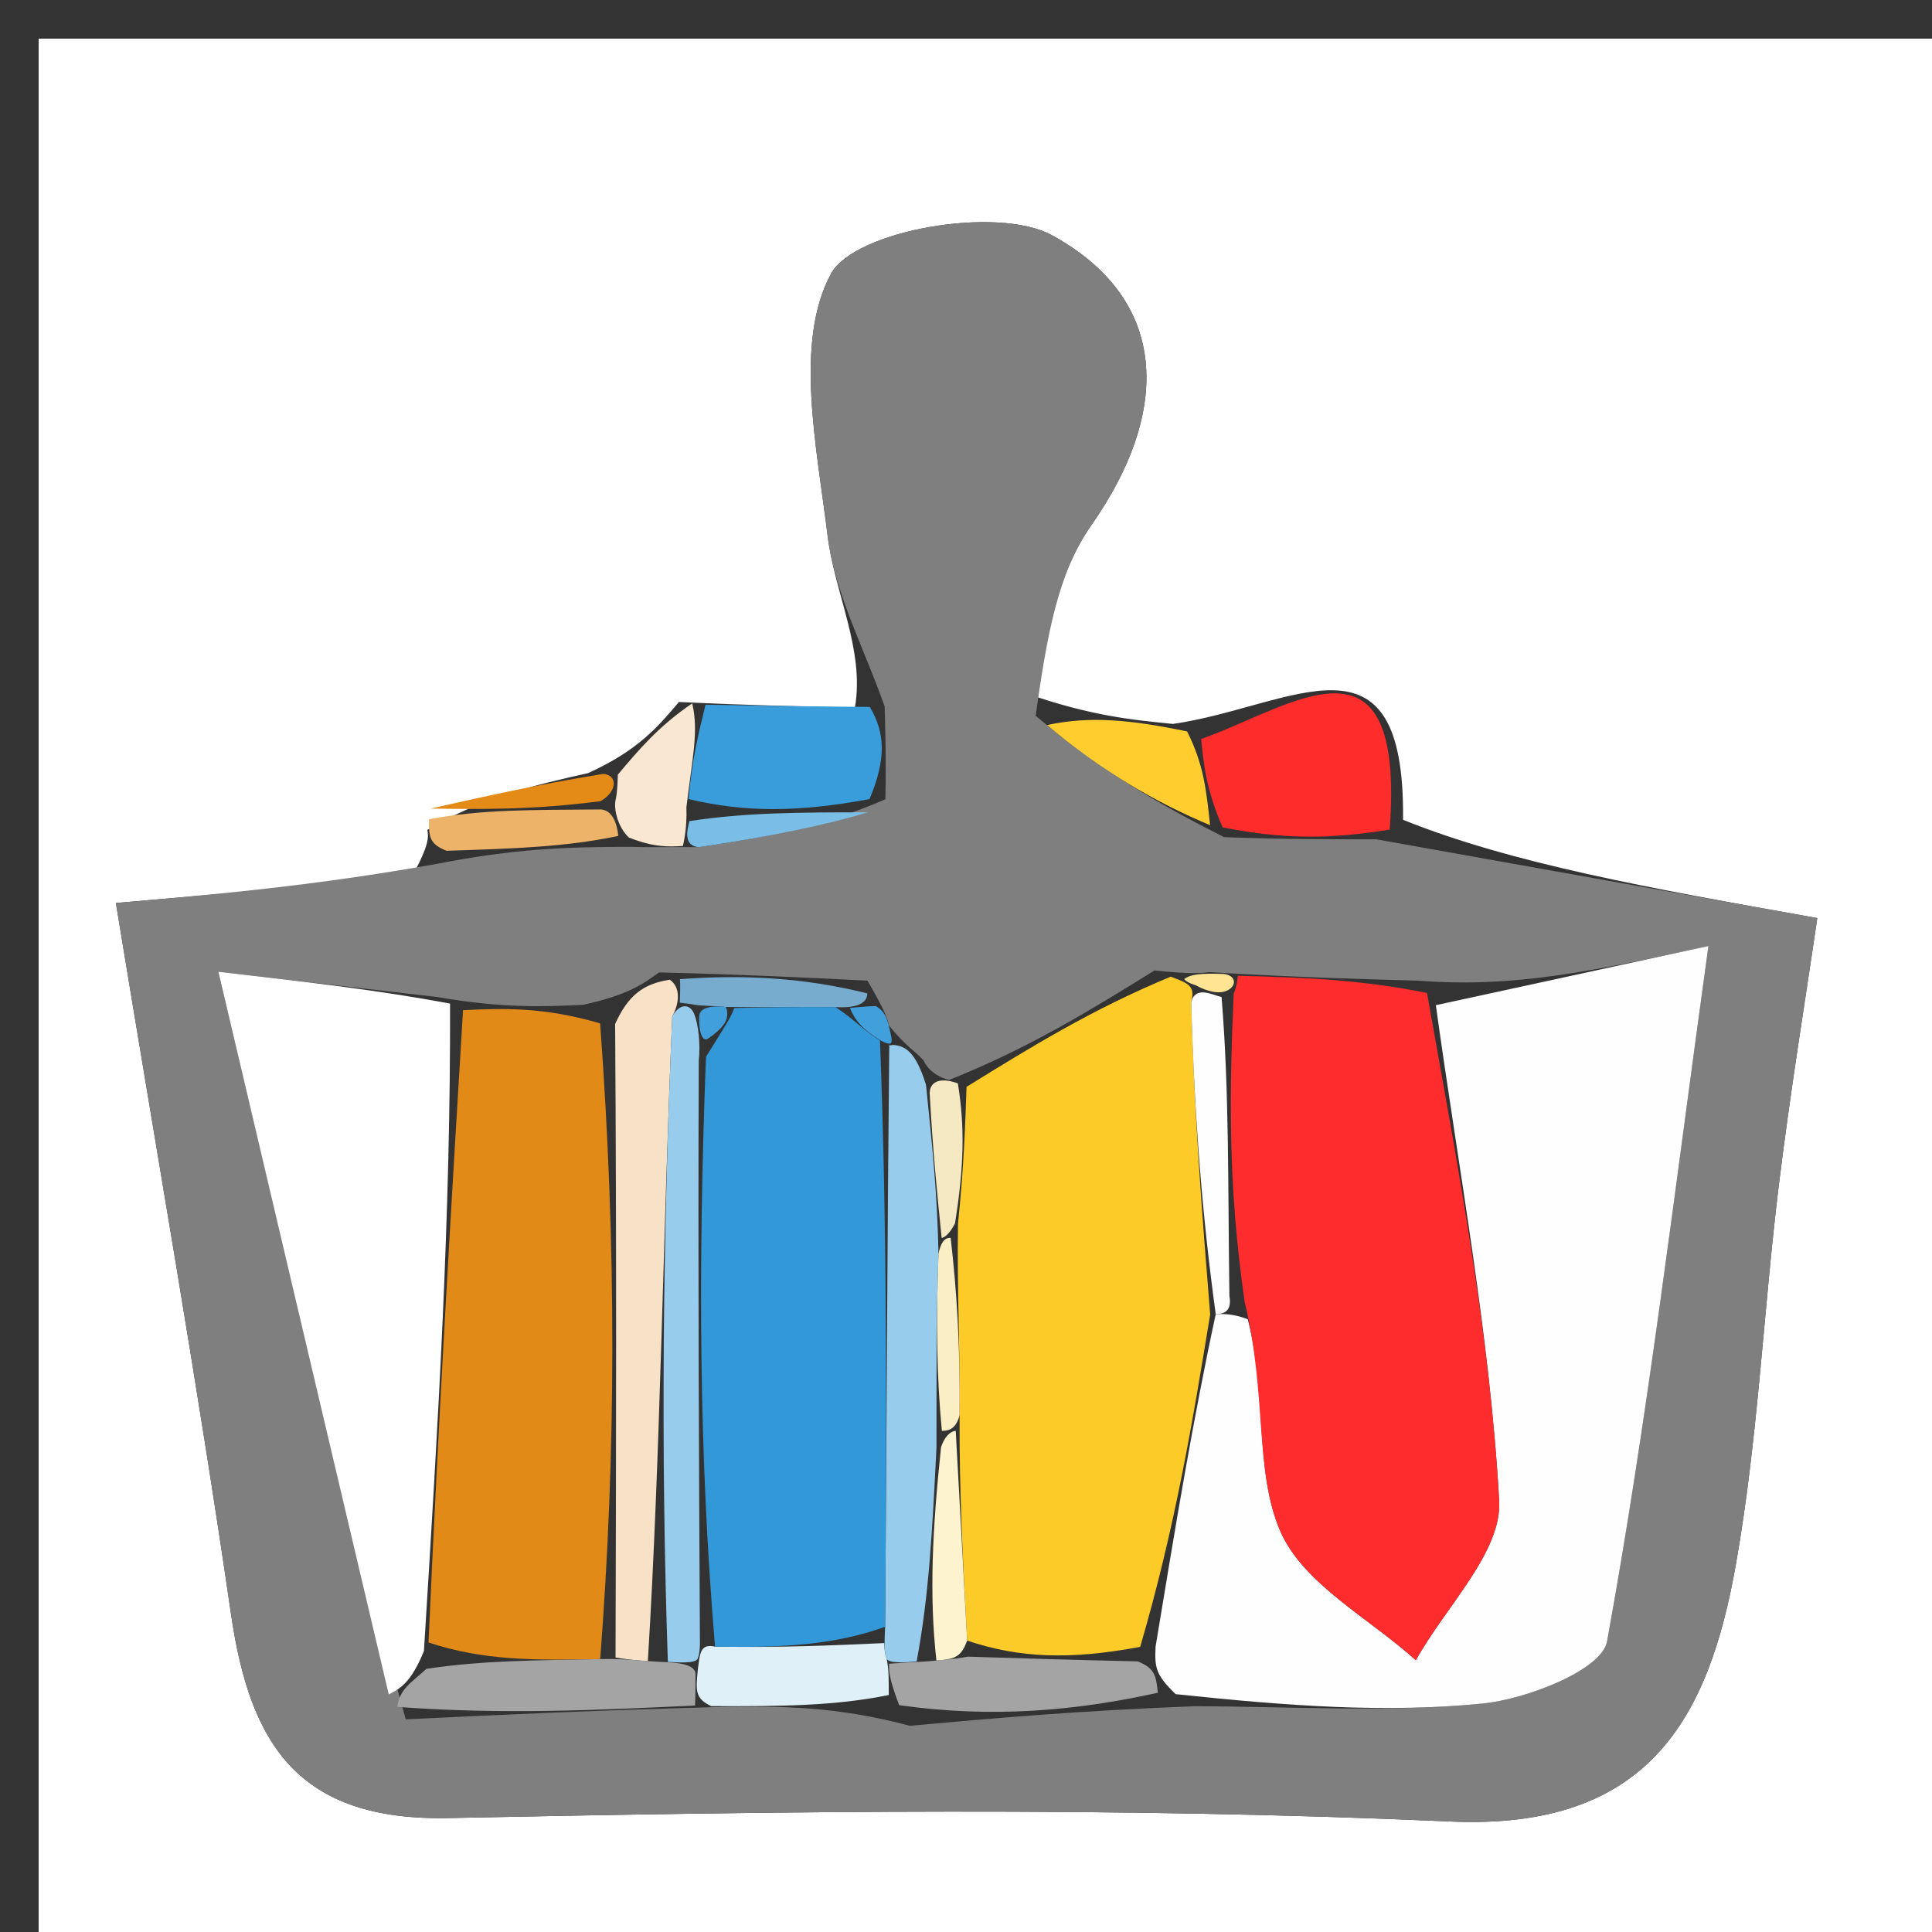 <svg version="1.1" id="Layer_1" xmlns="http://www.w3.org/2000/svg" xmlns:xlink="http://www.w3.org/1999/xlink" x="0px" y="0px"
	 width="100%" viewBox="0 0 50 50" enable-background="new 0 0 50 50" xml:space="preserve">
<rect x="0" y="0" width="50" height="50" fill="#333333" stroke="none"/>
<path fill="#FFFFFF" opacity="1" stroke="none" 
	d="
M28,51 
	C18.667,51 9.833,51 1,51 
	C1,34.333 1,17.667 1,1 
	C17.667,1 34.333,1 51,1 
	C51,17.667 51,34.333 51,51 
	C43.5,51 36,51 28,51 
M11.06,21.478 
	C11.091,21.662 11.121,21.846 10.65,22.708 
	C8.125,22.926 5.6,23.144 2.999,23.369 
	C4.064,29.878 5.111,35.81 5.978,41.768 
	C6.468,45.137 7.706,47.131 11.611,47.051 
	C20.246,46.874 28.9,46.754 37.522,47.14 
	C42.647,47.37 44.219,44.495 44.927,40.471 
	C45.494,37.252 45.635,33.961 46.031,30.71 
	C46.331,28.25 46.734,25.802 47.031,23.76 
	C42.633,22.975 39.126,22.348 36.311,21.217 
	C36.367,16.027 33.44,18.293 30.357,18.735 
	C29.283,18.629 28.208,18.524 26.541,17.938 
	C27.09,16.478 27.373,14.832 28.241,13.596 
	C30.314,10.641 30.261,7.745 27.22,6.086 
	C25.804,5.313 22.115,5.964 21.507,7.083 
	C20.548,8.849 21.14,11.576 21.417,13.854 
	C21.601,15.368 22.381,16.809 22.126,18.308 
	C20.837,18.285 19.549,18.261 17.57,18.167 
	C17.043,18.794 16.516,19.421 15.22,20.008 
	C13.862,20.314 12.503,20.62 11.06,21.478 
z"/>
<path fill="#7F7F7F" opacity="1" stroke="none" 
	d="
M22.894,18.283 
	C22.381,16.809 21.601,15.368 21.417,13.854 
	C21.14,11.576 20.548,8.849 21.507,7.083 
	C22.115,5.964 25.804,5.313 27.22,6.086 
	C30.261,7.745 30.314,10.641 28.241,13.596 
	C27.373,14.832 27.09,16.478 26.803,18.524 
	C28.493,19.942 29.921,20.775 31.675,21.665 
	C33.207,21.723 34.413,21.722 35.619,21.721 
	C39.126,22.348 42.633,22.975 47.031,23.76 
	C46.734,25.802 46.331,28.25 46.031,30.71 
	C45.635,33.961 45.494,37.252 44.927,40.471 
	C44.219,44.495 42.647,47.37 37.522,47.14 
	C28.9,46.754 20.246,46.874 11.611,47.051 
	C7.706,47.131 6.468,45.137 5.978,41.768 
	C5.111,35.81 4.064,29.878 2.999,23.369 
	C5.6,23.144 8.125,22.926 11.305,22.357 
	C13.315,21.962 14.671,21.917 16.3,21.916 
	C16.939,21.936 17.306,21.915 18.088,21.925 
	C19.959,21.648 21.415,21.339 22.913,20.685 
	C22.935,19.655 22.914,18.969 22.894,18.283 
M22.45,25.379 
	C20.826,25.299 19.203,25.218 17.055,25.166 
	C16.658,25.457 16.261,25.748 15.087,26.006 
	C14.052,26.052 13.018,26.097 11.311,25.802 
	C9.761,25.624 8.212,25.445 5.651,25.149 
	C7.299,32.138 8.68,37.994 10.501,44.496 
	C12.997,44.377 15.493,44.257 18.825,44.172 
	C20.221,44.161 21.616,44.149 23.546,44.663 
	C25.688,44.471 27.831,44.278 30.893,44.157 
	C33.385,44.159 35.894,44.332 38.361,44.088 
	C39.524,43.974 41.457,43.213 41.59,42.481 
	C42.627,36.785 43.311,31.024 44.214,24.482 
	C41.214,25.134 39.187,25.574 36.699,25.379 
	C35.145,25.337 33.591,25.295 31.307,25.159 
	C31.063,25.186 30.82,25.213 29.878,25.116 
	C28.257,26.12 26.636,27.124 24.564,27.949 
	C24.564,27.949 24.089,27.855 23.901,27.444 
	C23.692,27.205 23.429,27.071 23.003,26.535 
	C22.965,26.367 22.927,26.198 22.45,25.379 
z"/>
<path fill="#FF2C2C" opacity="1" stroke="none" 
	d="
M35.965,21.469 
	C34.413,21.722 33.207,21.723 31.642,21.413 
	C31.218,20.443 31.152,19.785 31.086,19.126 
	C33.44,18.293 36.367,16.027 35.965,21.469 
z"/>
<path fill="#3A9DDB" opacity="1" stroke="none" 
	d="
M22.51,18.295 
	C22.914,18.969 22.935,19.655 22.503,20.68 
	C20.666,21.023 19.282,21.029 17.819,20.68 
	C17.914,19.629 18.087,18.934 18.26,18.238 
	C19.549,18.261 20.837,18.285 22.51,18.295 
z"/>
<path fill="#FFCE2E" opacity="1" stroke="none" 
	d="
M30.722,18.93 
	C31.152,19.785 31.218,20.443 31.317,21.355 
	C29.921,20.775 28.493,19.942 27.1,18.764 
	C28.208,18.524 29.283,18.629 30.722,18.93 
z"/>
<path fill="#F9E7D2" opacity="1" stroke="none" 
	d="
M17.915,18.203 
	C18.087,18.934 17.914,19.629 17.764,20.895 
	C17.787,21.464 17.673,21.893 17.673,21.893 
	C17.306,21.915 16.939,21.936 16.274,21.675 
	C15.977,21.393 15.879,20.917 15.932,20.703 
	C15.984,20.489 15.989,20.049 15.989,20.049 
	C16.516,19.421 17.043,18.794 17.915,18.203 
z"/>
<path fill="#E38A17" opacity="1" stroke="none" 
	d="
M15.605,20.029 
	C15.989,20.049 15.984,20.489 15.539,20.735 
	C13.778,20.963 12.462,20.944 11.145,20.926 
	C12.503,20.62 13.862,20.314 15.605,20.029 
z"/>
<path fill="#EDB369" opacity="1" stroke="none" 
	d="
M11.103,21.202 
	C12.462,20.944 13.778,20.963 15.487,20.949 
	C15.879,20.917 15.977,21.393 16.002,21.633 
	C14.671,21.917 13.315,21.962 11.555,22.018 
	C11.121,21.846 11.091,21.662 11.103,21.202 
z"/>
<path fill="#FFFEFE" opacity="1" stroke="none" 
	d="
M37.16,26.014 
	C39.187,25.574 41.214,25.134 44.214,24.482 
	C43.311,31.024 42.627,36.785 41.59,42.481 
	C41.457,43.213 39.524,43.974 38.361,44.088 
	C35.894,44.332 33.385,44.159 30.425,43.844 
	C29.918,43.351 29.879,43.171 29.906,42.616 
	C30.421,39.5 30.87,36.759 31.463,34.012 
	C31.608,34.004 31.898,33.987 32.293,34.143 
	C32.792,36.093 32.463,38.074 33.133,39.624 
	C33.723,40.989 35.429,41.872 36.642,42.967 
	C37.404,41.588 38.872,40.17 38.798,38.837 
	C38.558,34.546 37.749,30.286 37.16,26.014 
z"/>
<path fill="#FE2C2C" opacity="1" stroke="none" 
	d="
M36.93,25.697 
	C37.749,30.286 38.558,34.546 38.798,38.837 
	C38.872,40.17 37.404,41.588 36.642,42.967 
	C35.429,41.872 33.723,40.989 33.133,39.624 
	C32.463,38.074 32.792,36.093 32.212,33.694 
	C31.776,30.676 31.815,28.264 31.929,25.711 
	C32.003,25.57 32.036,25.253 32.036,25.253 
	C33.591,25.295 35.145,25.337 36.93,25.697 
z"/>
<path fill="#FDCB28" opacity="1" stroke="none" 
	d="
M31.319,34.019 
	C30.87,36.759 30.421,39.5 29.508,42.62 
	C27.711,42.958 26.38,42.916 25.03,42.458 
	C24.919,40.372 24.826,38.701 24.834,36.621 
	C24.849,34.823 24.765,33.433 24.793,31.663 
	C24.942,30.232 24.978,29.18 25.014,28.128 
	C26.636,27.124 28.257,26.12 30.299,25.276 
	C30.719,25.437 30.951,25.5 30.828,25.928 
	C30.909,28.911 31.114,31.465 31.319,34.019 
z"/>
<path fill="#E28A18" opacity="1" stroke="none" 
	d="
M11.983,26.142 
	C13.018,26.097 14.052,26.052 15.531,26.485 
	C15.959,32.275 15.945,37.586 15.533,42.937 
	C13.808,42.974 12.481,42.971 11.09,42.507 
	C11.345,36.745 11.664,31.444 11.983,26.142 
z"/>
<path fill="#FFFFFF" opacity="1" stroke="none" 
	d="
M11.647,25.972 
	C11.664,31.444 11.345,36.745 10.971,42.73 
	C10.632,43.559 10.347,43.705 10.061,43.851 
	C8.68,37.994 7.299,32.138 5.651,25.149 
	C8.212,25.445 9.761,25.624 11.647,25.972 
z"/>
<path fill="#F8E2C7" opacity="1" stroke="none" 
	d="
M15.93,42.897 
	C15.945,37.586 15.959,32.275 15.919,26.501 
	C16.261,25.748 16.658,25.457 17.334,25.355 
	C17.613,25.544 17.593,25.95 17.397,26.305 
	C17.15,32.105 17.099,37.55 16.766,42.991 
	C16.3,42.957 16.115,42.927 15.93,42.897 
z"/>
<path fill="#98CCEC" opacity="1" stroke="none" 
	d="
M23.113,27.042 
	C23.429,27.071 23.692,27.205 23.965,28.074 
	C24.143,29.815 24.257,30.927 24.288,32.449 
	C24.224,34.252 24.241,35.643 24.236,37.46 
	C24.13,39.581 24.045,41.277 23.723,42.997 
	C23.486,43.021 23.01,43.057 22.948,42.931 
	C22.885,42.804 22.885,42.523 22.907,42.102 
	C22.947,36.801 22.964,31.92 23.014,27.049 
	C23.047,27.058 23.113,27.042 23.113,27.042 
z"/>
<path fill="#A4A4A4" opacity="1" stroke="none" 
	d="
M15.533,42.937 
	C16.115,42.927 16.3,42.957 17.003,43.005 
	C17.52,43.023 17.993,43.056 18,43.326 
	C18.001,43.777 17.995,43.957 17.989,44.138 
	C15.493,44.257 12.997,44.377 10.281,44.174 
	C10.347,43.705 10.632,43.559 11.035,43.19 
	C12.481,42.971 13.808,42.974 15.533,42.937 
z"/>
<path fill="#A4A4A4" opacity="1" stroke="none" 
	d="
M23.01,43.057 
	C23.01,43.057 23.486,43.021 23.997,42.996 
	C24.688,42.939 24.868,42.906 25.048,42.874 
	C26.38,42.916 27.711,42.958 29.442,42.996 
	C29.879,43.171 29.918,43.351 29.965,43.808 
	C27.831,44.278 25.688,44.471 23.27,44.13 
	C22.999,43.417 23.005,43.237 23.01,43.057 
z"/>
<path fill="#77ACCE" opacity="1" stroke="none" 
	d="
M17.593,25.95 
	C17.593,25.95 17.613,25.544 17.597,25.341 
	C19.203,25.218 20.826,25.299 22.446,25.71 
	C22.443,26.041 21.997,26.086 21.623,26.064 
	C20.501,26.057 19.752,26.072 18.786,26.06 
	C18.567,26.033 18.127,26.032 17.995,26.005 
	C17.862,25.979 17.593,25.95 17.593,25.95 
z"/>
<path fill="#E0F0F9" opacity="1" stroke="none" 
	d="
M22.948,42.931 
	C23.005,43.237 22.999,43.417 23.002,43.867 
	C21.616,44.149 20.221,44.161 18.407,44.155 
	C17.995,43.957 18.001,43.777 18.061,43.201 
	C18.115,42.805 18.114,42.527 18.505,42.615 
	C20.226,42.643 21.556,42.583 22.885,42.523 
	C22.885,42.523 22.885,42.804 22.948,42.931 
z"/>
<path fill="#7ABDE6" opacity="1" stroke="none" 
	d="
M18.088,21.925 
	C17.673,21.893 17.787,21.464 17.842,21.25 
	C19.282,21.029 20.666,21.023 22.461,21.023 
	C21.415,21.339 19.959,21.648 18.088,21.925 
z"/>
<path fill="#F5E9C3" opacity="1" stroke="none" 
	d="
M24.37,32.038 
	C24.257,30.927 24.143,29.815 24.059,28.279 
	C24.089,27.855 24.564,27.949 24.789,28.039 
	C24.978,29.18 24.942,30.232 24.716,31.658 
	C24.526,32.032 24.37,32.038 24.37,32.038 
z"/>
<path fill="#41A0DC" opacity="1" stroke="none" 
	d="
M21.997,26.086 
	C21.997,26.086 22.443,26.041 22.666,26.036 
	C22.927,26.198 22.965,26.367 23.058,26.789 
	C23.113,27.042 23.047,27.058 22.807,26.937 
	C22.304,26.63 22.114,26.386 21.997,26.086 
z"/>
<path fill="#FFE593" opacity="1" stroke="none" 
	d="
M30.951,25.5 
	C30.951,25.5 30.719,25.437 30.647,25.338 
	C30.82,25.213 31.063,25.186 31.672,25.206 
	C32.036,25.253 32.003,25.57 31.688,25.661 
	C31.374,25.752 30.951,25.5 30.951,25.5 
z"/>
<path fill="#FFFEFE" opacity="1" stroke="none" 
	d="
M30.828,25.928 
	C30.951,25.5 31.374,25.752 31.614,25.802 
	C31.815,28.264 31.776,30.676 31.817,33.538 
	C31.898,33.987 31.608,34.004 31.463,34.012 
	C31.114,31.465 30.909,28.911 30.828,25.928 
z"/>
<path fill="#FEF3CF" opacity="1" stroke="none" 
	d="
M25.03,42.458 
	C24.868,42.906 24.688,42.939 24.234,42.973 
	C24.045,41.277 24.13,39.581 24.354,37.456 
	C24.494,37.028 24.734,37.03 24.734,37.03 
	C24.826,38.701 24.919,40.372 25.03,42.458 
z"/>
<path fill="#FAEEC5" opacity="1" stroke="none" 
	d="
M24.834,36.621 
	C24.734,37.03 24.494,37.028 24.376,37.031 
	C24.241,35.643 24.224,34.252 24.288,32.449 
	C24.37,32.038 24.526,32.032 24.603,32.037 
	C24.765,33.433 24.849,34.823 24.834,36.621 
z"/>
<path fill="#98CCEC" opacity="1" stroke="none" 
	d="
M18.054,42.931 
	C17.993,43.056 17.52,43.023 17.284,43.009 
	C17.099,37.55 17.15,32.105 17.397,26.305 
	C17.593,25.95 17.862,25.979 17.967,26.245 
	C18.072,26.512 18.131,26.992 18.084,27.457 
	C18.063,32.79 18.088,37.658 18.114,42.527 
	C18.114,42.527 18.115,42.805 18.054,42.931 
z"/>
<path fill="#3398D7" opacity="1" stroke="none" 
	d="
M18.505,42.615 
	C18.088,37.658 18.063,32.79 18.271,27.35 
	C18.736,26.595 18.903,26.365 19.004,26.087 
	C19.752,26.072 20.501,26.057 21.623,26.064 
	C22.114,26.386 22.304,26.63 22.774,26.928 
	C22.964,31.92 22.947,36.801 22.907,42.102 
	C21.556,42.583 20.226,42.643 18.505,42.615 
z"/>
<path fill="#41A0DC" opacity="1" stroke="none" 
	d="
M18.786,26.06 
	C18.903,26.365 18.736,26.595 18.317,26.885 
	C18.131,26.992 18.072,26.512 18.1,26.272 
	C18.127,26.032 18.567,26.033 18.786,26.06 
z"/>
</svg>